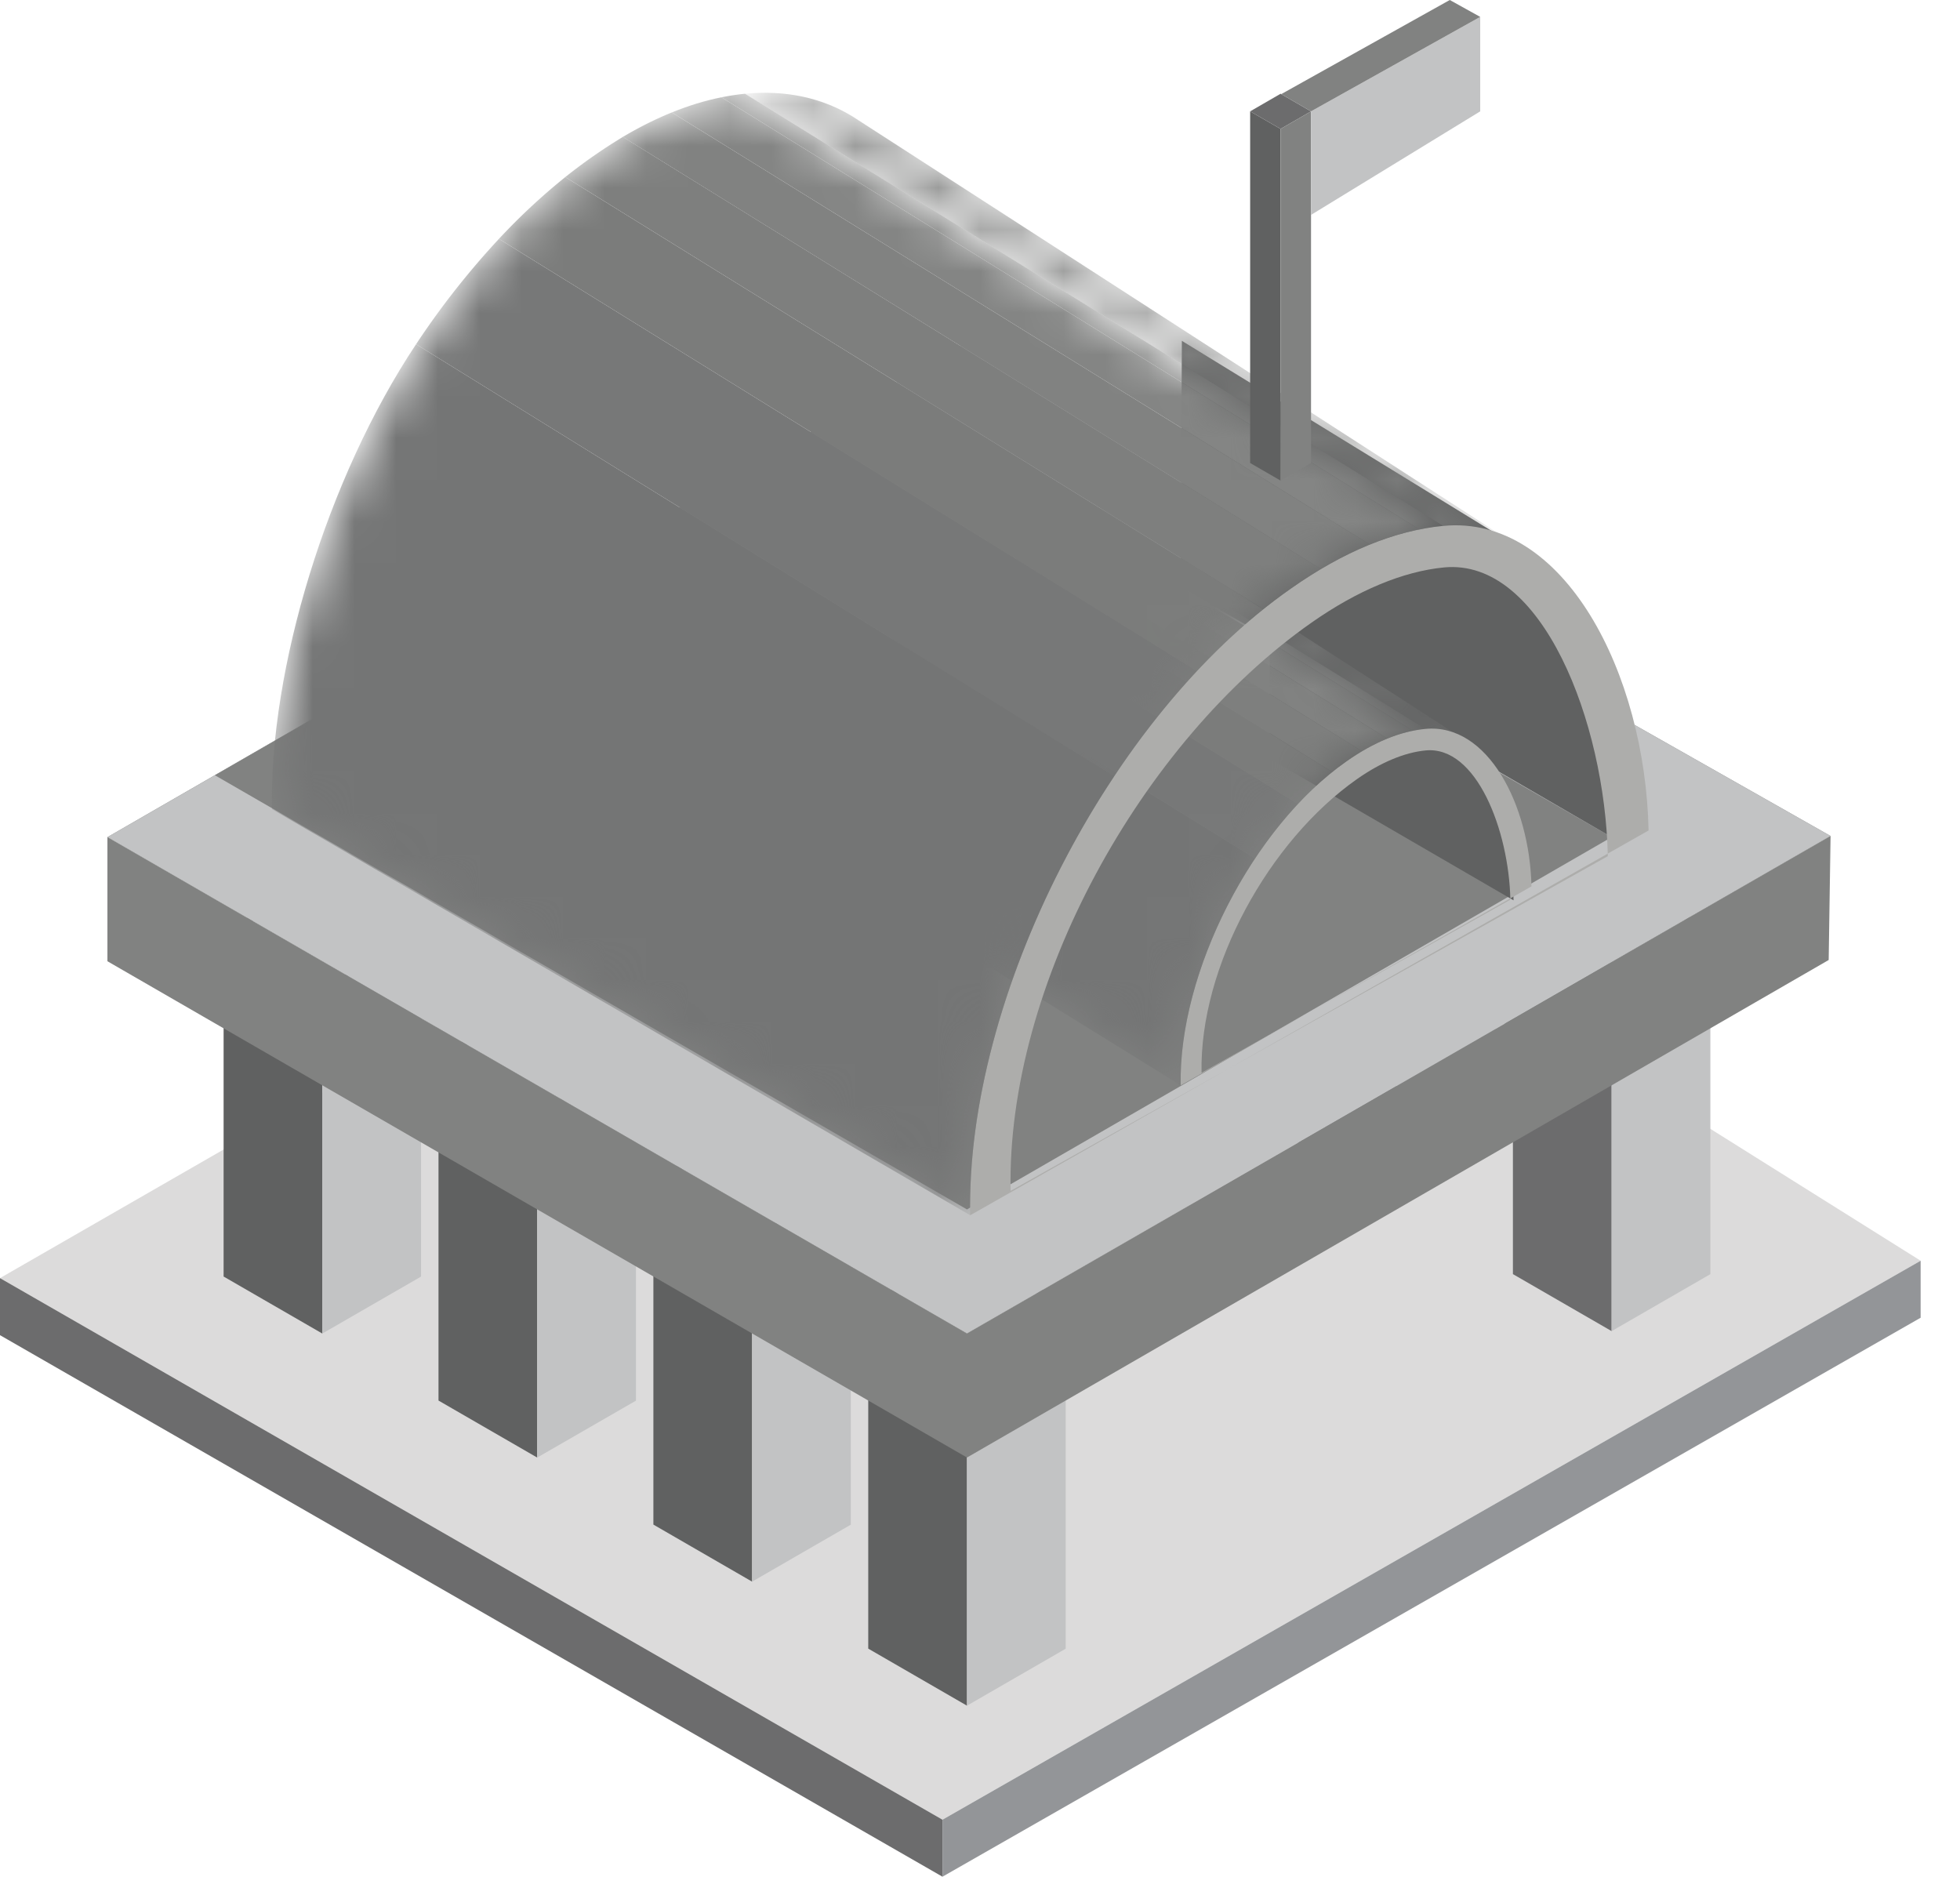 <svg width="47" height="45" viewBox="0 0 47 45" xmlns="http://www.w3.org/2000/svg" xmlns:xlink="http://www.w3.org/1999/xlink"><title>ic_government</title><defs><path id="a" d="M1.862.407l8.633 5.572c-.377-.233-.808-.551-1.319-.502L.521.12c.511-.049.965.054 1.341.287z"/><path id="c" d="M.657 8.667C.601 5.958 2.383 2.468 4.633.897 5.282.439 5.922.177 6.52.12l8.655 5.357c-.599.058-1.238.319-1.887.777-2.25 1.571-4.032 5.061-3.976 7.77"/><path id="e" d="M1.862.407l8.633 5.572c-.377-.233-.808-.551-1.319-.502L.521.12c.511-.049.965.054 1.341.287z"/><path id="g" d="M.657 8.667C.601 5.958 2.383 2.468 4.633.897 5.282.439 5.922.177 6.52.12l8.655 5.357c-.599.058-1.238.319-1.887.777-2.25 1.571-4.032 5.061-3.976 7.77"/><path id="i" d="M3.46.802L20.157 11.58c-.729-.451-1.562-1.066-2.552-.97L.865.248c.99-.095 1.866.103 2.595.554z"/><path id="k" d="M.523 17.402C.415 12.164 3.863 4.79 8.215 1.752 9.47.866 10.707.36 11.865.249l16.74 10.361c-1.158.111-2.395.617-3.65 1.503-4.352 3.038-7.798 9.789-7.69 15.027"/></defs><g fill="none" fill-rule="evenodd"><path d="M0 30.647L24.372 16.63l21.684 13.6L22.6 43.633 0 30.647z" fill="#DCDBDB"/><path d="M0 30.647v1.368L22.6 45v-1.367L0 30.647z" fill="#6C6C6D"/><path d="M46.056 30.23v1.367L22.6 45v-1.367L46.056 30.23z" fill="#939598"/><path d="M5.362 22.409v8.2l2.367 1.367v-8.202l-2.367-1.365z" fill="#606161"/><path d="M7.729 23.776l2.368-1.367-2.368-1.368-2.367 1.368 2.367 1.367z" stroke="#939598" stroke-width=".148"/><path d="M7.729 31.976l2.368-1.366v-8.201l-2.368 1.367v8.2z" fill="#C2C3C4"/><path d="M10.515 25.383v8.2l2.367 1.367v-8.202l-2.367-1.365z" fill="#606161"/><path d="M12.882 26.75l2.368-1.367-2.368-1.367-2.367 1.367 2.367 1.367z" stroke="#939598" stroke-width=".148"/><path d="M12.882 34.95l2.368-1.365v-8.202l-2.368 1.367v8.2z" fill="#C2C3C4"/><path d="M15.668 28.357v8.2l2.367 1.368v-8.202l-2.367-1.366z" fill="#606161"/><path d="M18.035 29.724l2.367-1.367-2.367-1.367-2.367 1.367 2.367 1.367z" stroke="#939598" stroke-width=".148"/><path d="M18.035 37.925l2.367-1.366v-8.202l-2.367 1.367v8.201z" fill="#C2C3C4"/><path d="M20.82 31.331v8.2l2.368 1.368v-8.202l-2.368-1.366z" fill="#606161"/><path d="M23.188 32.698l2.367-1.367-2.367-1.367-2.368 1.367 2.368 1.367z" stroke="#939598" stroke-width=".148"/><path d="M23.188 40.899l2.367-1.366v-8.202l-2.367 1.367v8.201z" fill="#C2C3C4"/><path d="M20.82 13.428v8.2l2.368 1.368v-8.202l-2.368-1.366z" fill="#818182"/><path d="M23.188 14.795l2.367-1.367-2.367-1.367-2.368 1.367 2.368 1.367z" stroke="#939598" stroke-width=".148"/><path d="M23.188 22.996l2.367-1.366v-8.202l-2.367 1.367v8.201z" fill="#C2C3C4"/><path d="M25.973 16.402v8.2l2.368 1.368v-8.202l-2.368-1.366z" fill="#818182"/><path d="M28.341 17.769l2.367-1.367-2.367-1.367-2.368 1.367 2.368 1.367z" stroke="#939598" stroke-width=".148"/><path d="M28.341 25.97l2.367-1.366v-8.202l-2.367 1.367v8.201z" fill="#C2C3C4"/><path d="M31.126 19.376v8.201l2.368 1.367v-8.202l-2.368-1.366z" fill="#818182"/><path d="M33.494 20.743l2.367-1.367-2.367-1.367-2.368 1.367 2.368 1.367z" stroke="#939598" stroke-width=".148"/><path d="M33.494 28.944l2.367-1.366v-8.202l-2.367 1.367v8.201z" fill="#C2C3C4"/><path d="M36.279 22.35v8.201l2.367 1.367v-8.202l-2.367-1.366z" fill="#6C6C6D"/><path d="M38.646 23.718l2.368-1.368-2.368-1.367-2.367 1.367 2.367 1.368z" stroke="#939598" stroke-width=".148"/><path d="M38.646 31.918l2.368-1.366V22.35l-2.368 1.368v8.2z" fill="#C2C3C4"/><path d="M18.035 11.149v2.976l20.611 11.9V23.05L18.035 11.149zM5.153 18.587l2.576-1.488 20.805 11.788-5.346 3.088L2.576 20.073l2.577-1.486z" fill="#818281"/><path d="M20.515 9.744l2.576-1.488 20.805 11.789-5.346 3.087L17.938 11.23l2.577-1.486z" fill="#818281"/><g><g transform="translate(25 12)"><mask id="b" fill="#fff"><use xlink:href="#a"/></mask><g mask="url(#b)"><path d="M9.176 5.478L.521.121c.51-.049.963.053 1.339.285l8.633 5.572c-.377-.232-.807-.55-1.317-.5" fill="#878887"/><path d="M10.518 5.983L1.86.405l.002.002 8.656 5.576-.025-.005" fill="#848584"/></g></g><path d="M28.313 26.025c-.056-2.709 1.726-6.199 3.976-7.77.649-.458 1.289-.72 1.887-.777 1.504-.145 2.508 1.834 2.548 3.776m-.506.319c-.034-1.654-.812-3.697-2.032-3.579-.504.048-1.072.285-1.641.684-2.112 1.479-3.785 4.5-3.732 7.046" fill="#ADADAB"/><g transform="translate(19 12)"><mask id="d" fill="#fff"><use xlink:href="#c"/></mask><g mask="url(#d)"><path d="M.657 8.667c-.036-1.73.678-3.778 1.784-5.442l8.655 5.357c-1.106 1.664-1.82 3.712-1.784 5.442" fill="#747575"/><path d="M11.097 8.583L2.442 3.226c.314-.472.659-.912 1.027-1.306l8.655 5.357c-.368.394-.713.834-1.027 1.306" fill="#777878"/><path d="M12.124 7.277L3.469 1.92c.263-.281.538-.539.823-.766l8.655 5.357a7.828 7.828 0 0 0-.823.766" fill="#7B7C7B"/><path d="M12.947 6.511L4.292 1.154a6.337 6.337 0 0 1 .714-.498l8.655 5.357a6.207 6.207 0 0 0-.714.498" fill="#7E7F7E"/><path d="M13.661 6.013L5.006.656c.204-.121.407-.223.607-.304l8.655 5.357c-.2.081-.403.183-.607.304" fill="#818281"/><path d="M14.268 5.709L5.613.352a3.45 3.45 0 0 1 .615-.188l8.655 5.357a3.508 3.508 0 0 0-.615.188" fill="#848584"/><path d="M14.883 5.521L6.228.164c.099-.02.196-.034.293-.044l8.655 5.357c-.097.01-.194.024-.293.044" fill="#878887"/></g></g></g><path d="M2.576 20.073L23.091 8.256l20.805 11.789-20.708 11.93L2.576 20.073z" fill="#C2C3C4"/><path d="M23.188 29l15.458-8.927L20.611 9.688 5.153 18.589 23.188 29z" fill="#818281"/><path d="M38.646 20.073l-10.335-6 .03-5.9 7.938 4.871 2.298 4.055.069 2.974z" fill="#606161"/><path d="M36.294 21.588l-5.858-3.401.017-3.343 4.499 2.761 1.302 2.298.04 1.685z" fill="#606161"/><g><g transform="translate(25 12)"><mask id="f" fill="#fff"><use xlink:href="#e"/></mask><g mask="url(#f)"><path d="M9.176 5.478L.521.121c.51-.049.963.053 1.339.285l8.633 5.572c-.377-.232-.807-.55-1.317-.5" fill="#878887"/><path d="M10.518 5.983L1.86.405l.002.002 8.656 5.576-.025-.005" fill="#848584"/></g></g><path d="M28.313 26.025c-.056-2.709 1.726-6.199 3.976-7.77.649-.458 1.289-.72 1.887-.777 1.504-.145 2.508 1.834 2.548 3.776m-.506.319c-.034-1.654-.812-3.697-2.032-3.579-.504.048-1.072.285-1.641.684-2.112 1.479-3.785 4.5-3.732 7.046" fill="#ADADAB"/><g transform="translate(19 12)"><mask id="h" fill="#fff"><use xlink:href="#g"/></mask><g mask="url(#h)"><path d="M.657 8.667c-.036-1.73.678-3.778 1.784-5.442l8.655 5.357c-1.106 1.664-1.82 3.712-1.784 5.442" fill="#747575"/><path d="M11.097 8.583L2.442 3.226c.314-.472.659-.912 1.027-1.306l8.655 5.357c-.368.394-.713.834-1.027 1.306" fill="#777878"/><path d="M12.124 7.277L3.469 1.92c.263-.281.538-.539.823-.766l8.655 5.357a7.828 7.828 0 0 0-.823.766" fill="#7B7C7B"/><path d="M12.947 6.511L4.292 1.154a6.337 6.337 0 0 1 .714-.498l8.655 5.357a6.207 6.207 0 0 0-.714.498" fill="#7E7F7E"/><path d="M13.661 6.013L5.006.656c.204-.121.407-.223.607-.304l8.655 5.357c-.2.081-.403.183-.607.304" fill="#818281"/><path d="M14.268 5.709L5.613.352a3.45 3.45 0 0 1 .615-.188l8.655 5.357a3.508 3.508 0 0 0-.615.188" fill="#848584"/><path d="M14.883 5.521L6.228.164c.099-.02.196-.034.293-.044l8.655 5.357c-.097.01-.194.024-.293.044" fill="#878887"/></g></g></g><g><g transform="translate(17 2)"><mask id="j" fill="#fff"><use xlink:href="#i"/></mask><g mask="url(#j)"><path d="M17.605 10.609L.865.248C1.852.153 2.727.35 3.454.799L20.15 11.576c-.726-.448-1.558-1.062-2.545-.967" fill="#878887"/><path d="M20.2 11.587L3.455.799l.005.003L20.2 11.587l-.049-.011" fill="#848584"/></g></g><path d="M23.265 29.14c-.108-5.238 3.338-11.989 7.69-15.027 1.255-.886 2.492-1.392 3.65-1.503 2.908-.279 4.85 3.547 4.927 7.303m-.977.616c-.066-3.199-1.57-7.15-3.929-6.923-.975.094-2.074.55-3.174 1.322-4.085 2.859-7.32 8.703-7.218 13.627" fill="#ADADAB"/><g transform="translate(6 2)"><mask id="l" fill="#fff"><use xlink:href="#k"/></mask><g mask="url(#l)"><path d="M.523 17.402c-.069-3.345 1.314-7.93 3.454-11.148l16.74 10.361c-2.14 3.218-3.52 7.18-3.451 10.525" fill="#747575"/><path d="M20.716 16.615L3.977 6.254a19.5 19.5 0 0 1 1.987-2.526l16.74 10.361a19.506 19.506 0 0 0-1.988 2.526" fill="#777878"/><path d="M22.703 14.089L5.964 3.728a15.163 15.163 0 0 1 1.591-1.482l16.74 10.361c-.55.44-1.083.938-1.592 1.482" fill="#7B7C7B"/><path d="M24.294 12.607L7.555 2.246a13.063 13.063 0 0 1 1.381-.963l16.74 10.361a12.65 12.65 0 0 0-1.382.963" fill="#7E7F7E"/><path d="M25.674 11.645L8.935 1.284a8.813 8.813 0 0 1 1.174-.588l16.74 10.361c-.388.157-.78.353-1.175.588" fill="#818281"/><path d="M26.848 11.057L10.109.696c.403-.163.8-.285 1.19-.363l16.74 10.361c-.39.079-.788.2-1.191.363" fill="#848584"/><path d="M28.038 10.694L11.299.333c.191-.038.38-.067.567-.085l16.74 10.361a5.413 5.413 0 0 0-.568.085" fill="#878887"/></g></g></g><path d="M2.576 20.073v2.976l20.612 11.9v-2.974L2.576 20.073zM43.896 20.045l-.045 2.974-20.663 11.93v-2.974l20.708-11.93z" fill="#818281"/><g><path d="M29.978 2.67l.73.421v8.433l-.73-.422V2.67z" fill="#606161"/><path d="M31.438 2.67l-.73.421-.73-.421.73-.422.73.422z" fill="#6C6C6D"/><path d="M30.708 11.524l.73-.422V2.67l-.73.421v8.433z" fill="#818281"/></g><path d="M31.438 2.67L35.495.405V2.67l-4.057 2.483V2.67z" fill="#C2C3C4"/><path d="M34.765 0l.73.405-4.057 2.265-.715-.413L34.765 0z" fill="#818281"/></g></svg>